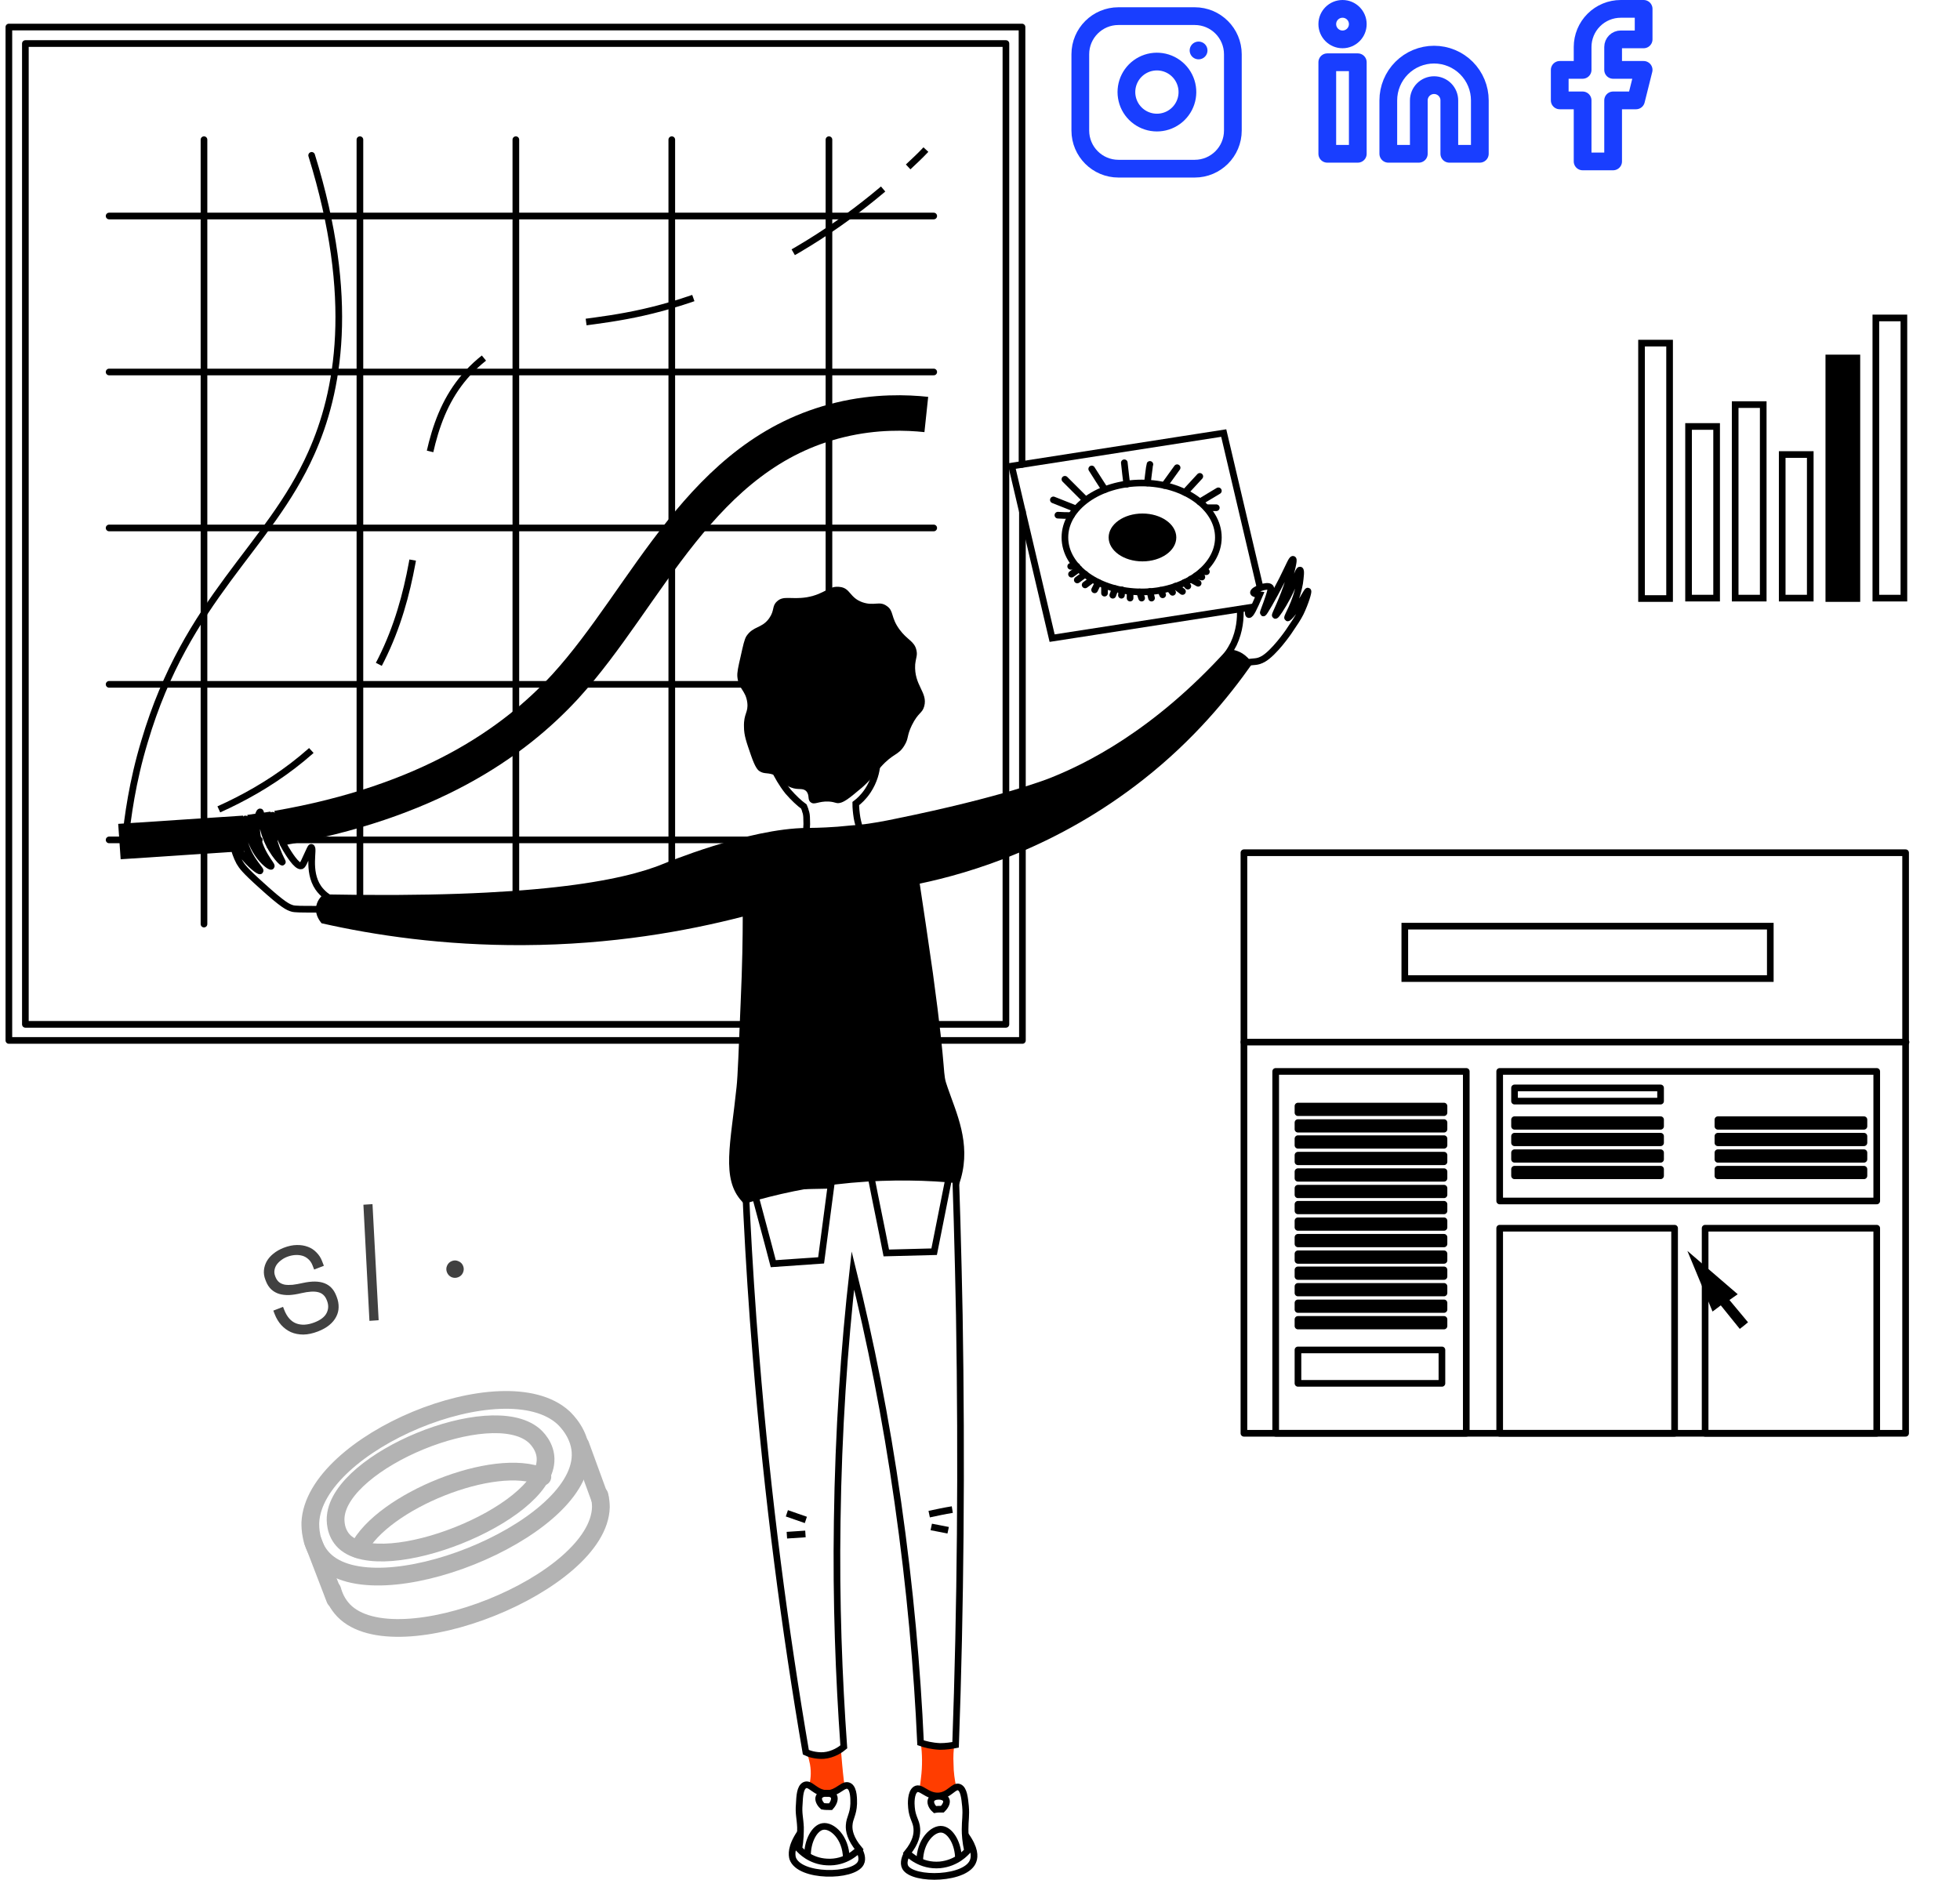 <svg width="221" height="212" viewBox="0 0 221 212" fill="none" xmlns="http://www.w3.org/2000/svg">
<g opacity="0.3">
<path d="M34.991 171.697C35.377 162.69 56.875 153.747 63.537 159.859C63.762 160.085 65.532 161.725 65.468 164.138C65.275 172.759 42.361 181.862 36.471 175.815C34.927 174.238 34.991 172.115 34.991 171.697Z" stroke="black" stroke-width="2" stroke-miterlimit="10" stroke-linecap="round" stroke-linejoin="round"/>
<path d="M67.592 168.609C67.689 169.027 67.753 169.477 67.753 169.928C67.56 178.549 44.646 187.652 38.757 181.605C38.048 180.865 37.662 180.028 37.469 179.288" stroke="black" stroke-width="2" stroke-miterlimit="10" stroke-linecap="round" stroke-linejoin="round"/>
<path d="M37.855 170.989C38.435 164.652 55.234 157.736 60.158 161.822C60.319 161.95 61.638 163.076 61.509 164.781C61.123 170.861 43.23 177.938 38.853 173.852C37.727 172.791 37.823 171.279 37.855 170.989Z" stroke="black" stroke-width="2" stroke-miterlimit="10" stroke-linecap="round" stroke-linejoin="round"/>
<path d="M40.398 174.689C43.101 169.284 55.781 164.17 61.155 166.518" stroke="black" stroke-width="2" stroke-miterlimit="10" stroke-linecap="round" stroke-linejoin="round"/>
<path d="M35.281 173.788L37.791 180.318" stroke="black" stroke-width="2" stroke-miterlimit="10" stroke-linecap="round" stroke-linejoin="round"/>
<path d="M65.436 162.915L67.624 168.899" stroke="black" stroke-width="2" stroke-miterlimit="10" stroke-linecap="round" stroke-linejoin="round"/>
</g>
<path d="M16.582 94.1C17.419 93.868 18.303 93.589 19.28 93.31" stroke="black" stroke-width="0.75" stroke-miterlimit="10"/>
<path d="M24.675 91.262C30.164 88.796 36.117 84.888 40.536 78.514C50.769 63.765 44.071 48.69 54.583 40.362C61.979 34.5 67.235 38.361 82.026 32.127C89.654 28.916 95.701 24.683 100.259 20.728" stroke="black" stroke-width="0.75" stroke-miterlimit="10" stroke-dasharray="12.41 12.41"/>
<path d="M102.399 18.82C103.097 18.169 103.794 17.517 104.399 16.866" stroke="black" stroke-width="0.75" stroke-miterlimit="10"/>
<path d="M31.28 93.403C48.258 90.472 57.886 83.772 63.747 77.397C73.049 67.208 79.003 51.11 94.725 47.341C98.771 46.364 102.26 46.504 104.446 46.736" stroke="black" stroke-width="4" stroke-miterlimit="10"/>
<path d="M29.839 93.635C30.164 93.589 30.443 93.542 30.769 93.496" stroke="black" stroke-width="4" stroke-miterlimit="10"/>
<path d="M28.164 93.868C28.489 93.822 28.768 93.775 29.094 93.728" stroke="black" stroke-width="4" stroke-miterlimit="10"/>
<path d="M13.466 94.892C18.164 94.566 22.861 94.287 27.559 93.961" stroke="black" stroke-width="4" stroke-miterlimit="10"/>
<path d="M38.257 102.196C38.397 101.778 36.816 101.452 35.885 100.103C34.583 98.195 35.467 95.59 35.094 95.543C35.048 95.543 34.955 95.729 34.49 96.753C34.164 97.497 34.071 97.59 33.978 97.637C33.467 97.776 32.49 96.148 32.211 95.683C31.001 93.542 30.862 91.867 30.722 91.914C30.536 91.96 30.49 93.868 31.234 95.822C31.559 96.706 31.885 97.218 31.838 97.218C31.745 97.264 30.304 95.776 29.745 93.635C29.42 92.472 29.466 91.542 29.327 91.542C29.187 91.542 28.862 92.612 28.955 93.775C29.141 96.055 30.722 97.544 30.583 97.683C30.49 97.776 29.699 97.218 29.048 96.241C27.792 94.38 27.885 92.333 27.699 92.333C27.559 92.333 27.373 93.217 27.466 94.287C27.745 96.613 29.466 98.055 29.327 98.195C29.234 98.288 28.21 97.544 27.327 96.38C26.582 95.357 26.35 94.519 26.257 94.519C26.164 94.566 26.303 95.915 27.001 97.218C27.28 97.683 27.559 98.102 29.42 99.777C31.978 102.103 32.49 102.289 32.955 102.429C33.234 102.522 34.025 102.522 35.606 102.522C37.978 102.475 38.211 102.336 38.257 102.196Z" stroke="black" stroke-width="0.75" stroke-miterlimit="10"/>
<path d="M140.773 68.511C140.726 69.023 140.726 69.302 140.819 69.302C141.005 69.348 141.377 68.604 142.029 67.069C141.656 67.022 141.377 66.929 141.331 66.836C141.284 66.51 142.912 65.859 143.238 66.231C143.331 66.324 143.331 66.51 143.052 67.348C142.68 68.464 142.401 69.069 142.447 69.116C142.494 69.162 143.424 67.627 144.587 65.347C145.331 63.858 145.657 63.021 145.796 63.067C145.936 63.114 145.61 64.37 145.378 65.254C144.633 67.72 143.703 69.348 143.796 69.395C143.889 69.441 144.54 68.464 145.191 67.255C146.075 65.533 146.401 64.23 146.587 64.277C146.726 64.323 146.633 65.068 146.54 65.766C146.122 68.092 145.052 69.581 145.191 69.674C145.285 69.721 146.168 68.697 146.866 67.58C147.238 66.975 147.424 66.603 147.471 66.65C147.564 66.696 147.192 67.953 146.633 69.116C146.354 69.674 145.982 70.232 145.285 71.256C145.285 71.256 143.657 73.629 142.401 74.327C142.308 74.373 142.261 74.373 142.215 74.42C141.47 74.746 141.377 74.466 139.61 74.932C138.261 75.257 137.656 75.583 137.517 75.35C137.284 75.071 138.354 74.094 139.098 72.605C139.796 71.116 139.889 69.674 139.842 68.697" stroke="black" stroke-width="0.75" stroke-miterlimit="10"/>
<path d="M141.424 68.418L118.632 71.954L114.074 52.552L137.982 48.83L142.075 66.231" stroke="black" stroke-width="0.75" stroke-miterlimit="10"/>
<path d="M23.001 15.749V104.197" stroke="black" stroke-width="0.75" stroke-miterlimit="10" stroke-linecap="round" stroke-linejoin="round"/>
<path d="M40.583 15.749V104.197" stroke="black" stroke-width="0.75" stroke-miterlimit="10" stroke-linecap="round" stroke-linejoin="round"/>
<path d="M58.165 15.749V104.197" stroke="black" stroke-width="0.75" stroke-miterlimit="10" stroke-linecap="round" stroke-linejoin="round"/>
<path d="M75.747 15.749V104.197" stroke="black" stroke-width="0.75" stroke-miterlimit="10" stroke-linecap="round" stroke-linejoin="round"/>
<path d="M93.469 15.749V70.744" stroke="black" stroke-width="0.75" stroke-miterlimit="10" stroke-linecap="round" stroke-linejoin="round"/>
<path d="M105.283 24.357H12.303" stroke="black" stroke-width="0.75" stroke-miterlimit="10" stroke-linecap="round" stroke-linejoin="round"/>
<path d="M105.283 41.944H12.303" stroke="black" stroke-width="0.75" stroke-miterlimit="10" stroke-linecap="round" stroke-linejoin="round"/>
<path d="M105.283 59.531H12.303" stroke="black" stroke-width="0.75" stroke-miterlimit="10" stroke-linecap="round" stroke-linejoin="round"/>
<path d="M87.003 77.165H12.303" stroke="black" stroke-width="0.75" stroke-miterlimit="10" stroke-linecap="round" stroke-linejoin="round"/>
<path d="M27.652 94.705H12.303" stroke="black" stroke-width="0.75" stroke-miterlimit="10" stroke-linecap="round" stroke-linejoin="round"/>
<path d="M29.234 94.705H28.396" stroke="black" stroke-width="0.75" stroke-miterlimit="10" stroke-linecap="round" stroke-linejoin="round"/>
<path d="M30.955 94.705H30.211" stroke="black" stroke-width="0.75" stroke-miterlimit="10" stroke-linecap="round" stroke-linejoin="round"/>
<path d="M105.283 94.705H31.792" stroke="black" stroke-width="0.75" stroke-miterlimit="10" stroke-linecap="round" stroke-linejoin="round"/>
<path d="M93.422 90.378C92.26 90.332 91.841 90.797 91.422 90.471C91.004 90.192 91.329 89.68 90.911 89.215C90.492 88.796 90.027 89.122 89.19 88.796C88.306 88.471 88.492 87.959 87.515 87.494C86.631 87.028 86.213 87.354 85.608 86.935C85.422 86.796 85.143 86.517 84.678 85.167C84.166 83.678 83.887 82.934 83.887 81.957C83.841 80.422 84.399 80.375 84.259 79.212C84.073 77.816 83.282 77.723 83.143 76.327C83.096 75.816 83.236 75.211 83.515 74.001C83.794 72.745 83.934 72.093 84.166 71.721C84.957 70.558 85.887 70.884 86.724 69.721C87.376 68.79 87.004 68.371 87.608 67.813C88.352 67.115 89.143 67.627 90.957 67.348C93.097 66.975 93.422 65.998 94.725 66.184C95.888 66.324 95.794 67.394 97.236 67.906C98.585 68.371 99.143 67.72 99.981 68.325C100.818 68.883 100.399 69.581 101.423 70.977C102.306 72.186 103.097 72.279 103.33 73.303C103.469 73.908 103.283 74.094 103.19 74.931C103.051 77.304 104.632 78.049 104.213 79.631C103.981 80.468 103.562 80.282 102.818 81.771C102.213 83.027 102.492 83.213 101.981 84.051C101.283 85.214 100.725 84.888 99.283 86.517C98.725 87.168 98.539 87.494 97.748 88.285C97.329 88.703 97.05 88.936 96.585 89.308C95.283 90.425 94.911 90.471 94.771 90.518C94.26 90.657 94.26 90.425 93.422 90.378Z" fill="black"/>
<path d="M190.261 141.048L193.098 147.887L194.028 147.19C194.726 148.074 195.47 148.958 196.168 149.842C196.494 149.609 196.819 149.33 197.098 149.097C196.401 148.26 195.703 147.422 195.005 146.585C195.331 146.352 195.61 146.166 195.935 145.933L190.261 141.048Z" fill="black"/>
<path d="M140.259 117.505H214.913" stroke="black" stroke-width="0.75" stroke-miterlimit="10" stroke-linecap="round" stroke-linejoin="round"/>
<path d="M165.33 120.809H143.841V161.613H165.33V120.809Z" stroke="black" stroke-width="0.75" stroke-miterlimit="10" stroke-linecap="round" stroke-linejoin="round"/>
<path d="M211.611 120.809H169.097V135.418H211.611V120.809Z" stroke="black" stroke-width="0.75" stroke-miterlimit="10" stroke-linecap="round" stroke-linejoin="round"/>
<path d="M188.819 138.489H169.097V161.613H188.819V138.489Z" stroke="black" stroke-width="0.75" stroke-miterlimit="10" stroke-linecap="round" stroke-linejoin="round"/>
<path d="M211.611 138.489H192.261V161.613H211.611V138.489Z" stroke="black" stroke-width="0.75" stroke-miterlimit="10" stroke-linecap="round" stroke-linejoin="round"/>
<path d="M187.238 122.67H170.772V124.159H187.238V122.67Z" stroke="black" stroke-width="0.75" stroke-miterlimit="10" stroke-linecap="round" stroke-linejoin="round"/>
<path d="M187.238 126.252H170.772V126.997H187.238V126.252Z" stroke="black" stroke-width="0.75" stroke-miterlimit="10" stroke-linecap="round" stroke-linejoin="round"/>
<path d="M187.238 128.114H170.772V128.858H187.238V128.114Z" stroke="black" stroke-width="0.75" stroke-miterlimit="10" stroke-linecap="round" stroke-linejoin="round"/>
<path d="M187.238 129.975H170.772V130.719H187.238V129.975Z" stroke="black" stroke-width="0.75" stroke-miterlimit="10" stroke-linecap="round" stroke-linejoin="round"/>
<path d="M187.238 131.836H170.772V132.58H187.238V131.836Z" stroke="black" stroke-width="0.75" stroke-miterlimit="10" stroke-linecap="round" stroke-linejoin="round"/>
<path d="M210.169 126.252H193.703V126.997H210.169V126.252Z" stroke="black" stroke-width="0.75" stroke-miterlimit="10" stroke-linecap="round" stroke-linejoin="round"/>
<path d="M210.169 128.114H193.703V128.858H210.169V128.114Z" stroke="black" stroke-width="0.75" stroke-miterlimit="10" stroke-linecap="round" stroke-linejoin="round"/>
<path d="M210.169 129.975H193.703V130.719H210.169V129.975Z" stroke="black" stroke-width="0.75" stroke-miterlimit="10" stroke-linecap="round" stroke-linejoin="round"/>
<path d="M210.169 131.836H193.703V132.58H210.169V131.836Z" stroke="black" stroke-width="0.75" stroke-miterlimit="10" stroke-linecap="round" stroke-linejoin="round"/>
<path d="M162.818 124.717H146.352V125.461H162.818V124.717Z" stroke="black" stroke-width="0.75" stroke-miterlimit="10" stroke-linecap="round" stroke-linejoin="round"/>
<path d="M162.818 126.578H146.352V127.323H162.818V126.578Z" stroke="black" stroke-width="0.75" stroke-miterlimit="10" stroke-linecap="round" stroke-linejoin="round"/>
<path d="M162.818 128.393H146.352V129.137H162.818V128.393Z" stroke="black" stroke-width="0.75" stroke-miterlimit="10" stroke-linecap="round" stroke-linejoin="round"/>
<path d="M162.818 130.254H146.352V130.998H162.818V130.254Z" stroke="black" stroke-width="0.75" stroke-miterlimit="10" stroke-linecap="round" stroke-linejoin="round"/>
<path d="M162.818 132.115H146.352V132.859H162.818V132.115Z" stroke="black" stroke-width="0.75" stroke-miterlimit="10" stroke-linecap="round" stroke-linejoin="round"/>
<path d="M162.818 133.976H146.352V134.72H162.818V133.976Z" stroke="black" stroke-width="0.75" stroke-miterlimit="10" stroke-linecap="round" stroke-linejoin="round"/>
<path d="M162.818 135.791H146.352V136.535H162.818V135.791Z" stroke="black" stroke-width="0.75" stroke-miterlimit="10" stroke-linecap="round" stroke-linejoin="round"/>
<path d="M162.818 137.652H146.352V138.396H162.818V137.652Z" stroke="black" stroke-width="0.75" stroke-miterlimit="10" stroke-linecap="round" stroke-linejoin="round"/>
<path d="M162.818 139.513H146.352V140.257H162.818V139.513Z" stroke="black" stroke-width="0.75" stroke-miterlimit="10" stroke-linecap="round" stroke-linejoin="round"/>
<path d="M162.818 141.374H146.352V142.118H162.818V141.374Z" stroke="black" stroke-width="0.75" stroke-miterlimit="10" stroke-linecap="round" stroke-linejoin="round"/>
<path d="M162.818 143.188H146.352V143.933H162.818V143.188Z" stroke="black" stroke-width="0.75" stroke-miterlimit="10" stroke-linecap="round" stroke-linejoin="round"/>
<path d="M162.818 145.049H146.352V145.794H162.818V145.049Z" stroke="black" stroke-width="0.75" stroke-miterlimit="10" stroke-linecap="round" stroke-linejoin="round"/>
<path d="M162.818 146.91H146.352V147.655H162.818V146.91Z" stroke="black" stroke-width="0.75" stroke-miterlimit="10" stroke-linecap="round" stroke-linejoin="round"/>
<path d="M162.818 148.771H146.352V149.516H162.818V148.771Z" stroke="black" stroke-width="0.75" stroke-miterlimit="10" stroke-linecap="round" stroke-linejoin="round"/>
<path d="M199.61 104.431H158.399V110.34H199.61V104.431Z" stroke="black" stroke-width="0.75" stroke-miterlimit="10"/>
<path d="M162.585 152.214H146.352V155.983H162.585V152.214Z" stroke="black" stroke-width="0.75" stroke-miterlimit="10" stroke-linecap="round" stroke-linejoin="round"/>
<path d="M214.867 96.15H140.259V161.613H214.867V96.15Z" stroke="black" stroke-width="0.75" stroke-miterlimit="10" stroke-linecap="round" stroke-linejoin="round"/>
<path d="M115.283 57.67C115.283 77.537 115.283 97.451 115.283 117.317H1V3.048H115.237C115.237 19.472 115.237 35.942 115.237 52.366" stroke="black" stroke-width="0.75" stroke-miterlimit="10" stroke-linecap="round" stroke-linejoin="round"/>
<path d="M113.423 4.909H2.861V115.503H113.423V4.909Z" stroke="black" stroke-width="0.75" stroke-miterlimit="10" stroke-linecap="round" stroke-linejoin="round"/>
<path d="M128.726 66.743C133.504 66.743 137.377 63.993 137.377 60.601C137.377 57.209 133.504 54.46 128.726 54.46C123.948 54.46 120.074 57.209 120.074 60.601C120.074 63.993 123.948 66.743 128.726 66.743Z" stroke="black" stroke-width="0.75" stroke-miterlimit="10" stroke-linecap="round" stroke-linejoin="round"/>
<path d="M120.074 54.041L122.4 56.367" stroke="black" stroke-width="0.75" stroke-miterlimit="10" stroke-linecap="round" stroke-linejoin="round"/>
<path d="M123.098 52.878C123.144 52.971 124.586 55.204 124.586 55.204" stroke="black" stroke-width="0.75" stroke-miterlimit="10" stroke-linecap="round" stroke-linejoin="round"/>
<path d="M126.772 52.18C126.772 52.32 127.051 54.599 127.051 54.599" stroke="black" stroke-width="0.75" stroke-miterlimit="10" stroke-linecap="round" stroke-linejoin="round"/>
<path d="M129.656 52.366C129.61 52.459 129.377 54.46 129.377 54.46" stroke="black" stroke-width="0.75" stroke-miterlimit="10" stroke-linecap="round" stroke-linejoin="round"/>
<path d="M131.284 54.739L132.726 52.738" stroke="black" stroke-width="0.75" stroke-miterlimit="10" stroke-linecap="round" stroke-linejoin="round"/>
<path d="M133.61 55.53L135.284 53.715" stroke="black" stroke-width="0.75" stroke-miterlimit="10" stroke-linecap="round" stroke-linejoin="round"/>
<path d="M135.284 56.6L137.377 55.344" stroke="black" stroke-width="0.75" stroke-miterlimit="10" stroke-linecap="round" stroke-linejoin="round"/>
<path d="M121.237 57.344L118.772 56.367" stroke="black" stroke-width="0.75" stroke-miterlimit="10" stroke-linecap="round" stroke-linejoin="round"/>
<path d="M120.819 64.742L121.656 64.138" stroke="black" stroke-width="0.75" stroke-miterlimit="10" stroke-linecap="round" stroke-linejoin="round"/>
<path d="M121.47 65.394L122.353 64.742" stroke="black" stroke-width="0.75" stroke-miterlimit="10" stroke-linecap="round" stroke-linejoin="round"/>
<path d="M122.354 65.952L123.098 65.394" stroke="black" stroke-width="0.75" stroke-miterlimit="10" stroke-linecap="round" stroke-linejoin="round"/>
<path d="M123.423 66.51L123.842 65.673" stroke="black" stroke-width="0.75" stroke-miterlimit="10" stroke-linecap="round" stroke-linejoin="round"/>
<path d="M124.54 66.882V66.092" stroke="black" stroke-width="0.75" stroke-miterlimit="10" stroke-linecap="round" stroke-linejoin="round"/>
<path d="M125.47 67.115L125.749 66.371" stroke="black" stroke-width="0.75" stroke-miterlimit="10" stroke-linecap="round" stroke-linejoin="round"/>
<path d="M126.447 67.115L126.493 66.51" stroke="black" stroke-width="0.75" stroke-miterlimit="10" stroke-linecap="round" stroke-linejoin="round"/>
<path d="M127.423 67.441V66.743" stroke="black" stroke-width="0.75" stroke-miterlimit="10" stroke-linecap="round" stroke-linejoin="round"/>
<path d="M91.004 197.762C91.143 198.088 91.236 198.46 91.329 198.925C91.515 199.949 91.376 200.786 91.236 201.298C91.422 201.484 91.98 202.043 92.957 202.182C94.26 202.322 95.097 201.484 95.236 201.345C95.19 201.159 95.19 200.926 95.143 200.74C95.004 199.577 94.911 198.414 94.818 197.297C94.539 197.53 93.981 197.902 93.19 198.041C92.166 198.274 91.329 197.902 91.004 197.762Z" fill="#FF3D00"/>
<path d="M107.609 196.739C107.516 197.344 107.469 198.088 107.516 198.879C107.516 199.856 107.655 200.693 107.795 201.391C107.609 201.577 107.051 202.182 106.074 202.368C104.771 202.601 103.795 201.81 103.655 201.717C103.748 201.345 103.795 200.926 103.841 200.507C104.027 199.065 103.981 197.762 103.841 196.599C104.26 196.739 104.818 196.832 105.423 196.878C106.306 196.925 107.051 196.832 107.609 196.739Z" fill="#FF3D00"/>
<path d="M128.726 67.441L128.493 66.743" stroke="black" stroke-width="0.75" stroke-miterlimit="10" stroke-linecap="round" stroke-linejoin="round"/>
<path d="M129.842 67.441L129.656 66.696" stroke="black" stroke-width="0.75" stroke-miterlimit="10" stroke-linecap="round" stroke-linejoin="round"/>
<path d="M131.098 67.068L130.865 66.557" stroke="black" stroke-width="0.75" stroke-miterlimit="10" stroke-linecap="round" stroke-linejoin="round"/>
<path d="M132.214 66.789L131.889 66.371" stroke="black" stroke-width="0.75" stroke-miterlimit="10" stroke-linecap="round" stroke-linejoin="round"/>
<path d="M133.331 66.696L132.54 66.092" stroke="black" stroke-width="0.75" stroke-miterlimit="10" stroke-linecap="round" stroke-linejoin="round"/>
<path d="M133.935 66.091L133.563 65.673" stroke="black" stroke-width="0.75" stroke-miterlimit="10" stroke-linecap="round" stroke-linejoin="round"/>
<path d="M134.261 65.3L135.098 65.766" stroke="black" stroke-width="0.75" stroke-miterlimit="10" stroke-linecap="round" stroke-linejoin="round"/>
<path d="M134.865 64.928L135.517 65.068" stroke="black" stroke-width="0.75" stroke-miterlimit="10" stroke-linecap="round" stroke-linejoin="round"/>
<path d="M121.423 63.858H120.726" stroke="black" stroke-width="0.75" stroke-miterlimit="10" stroke-linecap="round" stroke-linejoin="round"/>
<path d="M135.47 64.463H136.028" stroke="black" stroke-width="0.75" stroke-miterlimit="10" stroke-linecap="round" stroke-linejoin="round"/>
<path d="M120.819 58.089C120.772 58.182 119.284 58.089 119.284 58.089" stroke="black" stroke-width="0.75" stroke-miterlimit="10" stroke-linecap="round" stroke-linejoin="round"/>
<path d="M136.029 57.251H137.145" stroke="black" stroke-width="0.75" stroke-miterlimit="10" stroke-linecap="round" stroke-linejoin="round"/>
<path d="M128.819 63.3C130.925 63.3 132.633 62.092 132.633 60.601C132.633 59.111 130.925 57.903 128.819 57.903C126.712 57.903 125.005 59.111 125.005 60.601C125.005 62.092 126.712 63.3 128.819 63.3Z" fill="black"/>
<path d="M91.004 93.356C91.19 93.356 92.585 93.356 94.445 93.217C95.469 93.124 96.306 93.031 96.678 93.031C98.399 92.844 99.795 92.565 100.911 92.333C113.283 89.82 118.4 87.726 118.4 87.726C122.261 86.191 129.982 82.515 138.401 73.21C138.726 73.21 139.61 73.257 140.401 73.908C140.819 74.234 141.052 74.606 141.191 74.838C138.54 78.607 134.633 83.4 128.958 87.866C119.284 95.496 109.469 98.428 103.702 99.637C104.12 102.382 104.632 105.825 105.19 109.734C106.865 121.97 106.167 120.714 106.865 122.668C107.841 125.506 109.469 128.856 108.353 132.857C108.213 133.369 108.074 133.741 107.981 133.974C107.981 133.788 107.981 133.602 108.027 133.416C104.725 133.09 100.632 132.95 95.981 133.369C91.329 133.788 87.376 134.719 84.213 135.649C84.213 135.789 84.259 135.882 84.259 136.021C84.12 135.928 83.887 135.742 83.654 135.463C81.282 132.904 82.399 128.903 83.05 122.575C83.189 121.319 83.282 118.527 83.515 112.99C83.701 108.896 83.748 105.546 83.748 103.359C77.422 104.988 69.003 106.523 59.002 106.57C49.979 106.616 42.211 105.453 36.257 104.104C36.211 104.011 35.467 103.266 35.653 102.196C35.792 101.405 36.35 100.94 36.49 100.847C59.933 101.312 70.119 99.358 74.91 97.358C74.817 97.404 84.352 93.403 91.004 93.356Z" fill="black"/>
<path d="M83.654 122.017C83.887 131.741 84.352 142.023 85.236 152.818C86.538 169.009 88.538 183.991 90.864 197.576C91.236 197.762 91.98 197.995 92.864 197.949C93.98 197.856 94.817 197.251 95.143 196.972C94.585 189.109 94.259 180.594 94.399 171.521C94.538 161.332 95.19 151.887 96.166 143.233C98.12 151.096 99.888 159.843 101.236 169.381C102.632 179.152 103.422 188.225 103.795 196.506C104.306 196.692 105.05 196.878 105.981 196.925C106.678 196.925 107.283 196.832 107.748 196.739C108.306 181.199 108.446 165.054 108.167 148.258C108.027 141.186 107.841 134.253 107.562 127.414C99.608 125.646 91.608 123.831 83.654 122.017Z" stroke="black" stroke-width="0.75" stroke-miterlimit="10"/>
<path d="M84.91 133.927C85.655 136.766 86.445 139.604 87.19 142.488C89.004 142.349 90.771 142.256 92.585 142.116C92.957 139.278 93.329 136.44 93.701 133.648C90.818 133.695 87.887 133.788 84.91 133.927Z" stroke="black" stroke-width="0.75" stroke-miterlimit="10"/>
<path d="M98.213 132.671C98.771 135.556 99.376 138.394 99.934 141.279C101.748 141.232 103.516 141.186 105.33 141.139C105.888 138.348 106.446 135.51 107.004 132.718C104.074 132.671 101.143 132.671 98.213 132.671Z" stroke="black" stroke-width="0.75" stroke-miterlimit="10"/>
<path d="M88.724 173.103C89.422 173.057 90.12 173.01 90.817 172.964" stroke="black" stroke-width="0.75" stroke-miterlimit="10"/>
<path d="M104.771 170.73C105.655 170.544 106.492 170.358 107.376 170.218" stroke="black" stroke-width="0.75" stroke-miterlimit="10"/>
<path d="M105.004 172.173C105.655 172.312 106.26 172.405 106.911 172.545" stroke="black" stroke-width="0.75" stroke-miterlimit="10"/>
<path d="M88.724 170.637C89.422 170.87 90.166 171.149 90.864 171.382" stroke="black" stroke-width="0.75" stroke-miterlimit="10"/>
<path d="M90.724 201.299C90.213 201.578 90.166 202.508 90.12 203.439C90.026 204.509 90.213 204.974 90.259 206.044C90.259 206.603 90.259 207.44 90.073 208.464C90.259 208.65 91.329 209.859 93.236 209.953C95.422 210.092 96.724 208.65 96.864 208.51C95.887 207.347 95.701 206.416 95.748 205.812C95.794 204.974 96.213 204.602 96.259 203.392C96.259 202.973 96.306 201.717 95.748 201.392C95.096 201.019 94.492 202.229 93.236 202.229C91.887 202.183 91.375 200.973 90.724 201.299Z" stroke="black" stroke-width="0.75" stroke-miterlimit="10"/>
<path d="M91.05 209.394C91.003 207.533 91.887 206.091 92.771 205.951C93.794 205.765 95.376 207.161 95.422 209.487" stroke="black" stroke-width="0.75" stroke-miterlimit="10"/>
<path d="M90.213 206.695C89.143 208.277 89.282 209.161 89.376 209.533C90.12 211.72 96.213 211.674 97.05 210.092C97.329 209.58 97.05 208.882 96.818 208.51" stroke="black" stroke-width="0.75" stroke-miterlimit="10"/>
<path d="M88.445 97.869C89.934 96.334 90.725 94.752 90.864 93.868C90.911 93.682 91.004 93.124 90.957 92.426C90.957 91.96 90.911 91.681 90.818 91.449C90.771 91.216 90.678 91.076 90.632 90.937C90.12 90.565 89.515 90.006 88.864 89.262C88.12 88.331 87.655 87.447 87.329 86.796" stroke="black" stroke-width="0.75" stroke-miterlimit="10"/>
<path d="M98.911 96.567C98.213 95.822 97.004 94.333 96.632 92.193C96.538 91.588 96.492 91.076 96.492 90.611C96.864 90.332 97.376 89.867 97.841 89.169C98.585 88.052 98.818 86.935 98.864 86.331" stroke="black" stroke-width="0.75" stroke-miterlimit="10"/>
<path d="M92.771 203.671C92.399 203.346 92.213 202.88 92.353 202.601C92.585 202.089 93.748 202.043 94.027 202.555C94.166 202.834 94.027 203.299 93.655 203.718C93.329 203.718 93.05 203.718 92.771 203.671Z" stroke="black" stroke-width="0.75" stroke-miterlimit="10"/>
<path d="M108.167 201.531C108.679 201.763 108.772 202.74 108.865 203.671C108.958 204.741 108.818 205.206 108.818 206.277C108.818 206.835 108.865 207.672 109.097 208.696C108.911 208.882 107.888 210.092 105.981 210.278C103.795 210.464 102.446 209.068 102.306 208.929C103.283 207.719 103.423 206.835 103.376 206.183C103.33 205.346 102.865 204.974 102.772 203.811C102.725 203.392 102.679 202.136 103.237 201.763C103.841 201.391 104.493 202.554 105.795 202.508C107.051 202.461 107.562 201.252 108.167 201.531Z" stroke="black" stroke-width="0.75" stroke-miterlimit="10"/>
<path d="M108.074 209.673C108.074 207.812 107.144 206.416 106.26 206.277C105.237 206.09 103.702 207.533 103.702 209.906" stroke="black" stroke-width="0.75" stroke-miterlimit="10"/>
<path d="M108.865 206.928C109.981 208.464 109.888 209.348 109.748 209.766C109.097 211.953 102.957 212.093 102.074 210.557C101.795 210.046 102.074 209.348 102.306 208.975" stroke="black" stroke-width="0.75" stroke-miterlimit="10"/>
<path d="M106.26 203.997C106.632 203.625 106.818 203.206 106.678 202.927C106.446 202.415 105.237 202.415 105.004 202.927C104.864 203.206 105.004 203.671 105.423 204.043C105.655 203.997 105.934 203.997 106.26 203.997Z" stroke="black" stroke-width="0.75" stroke-miterlimit="10"/>
<path d="M188.254 38.689H185.092V67.489H188.254V38.689Z" stroke="black" stroke-width="0.75" stroke-miterlimit="10"/>
<path d="M193.557 48.087H190.394V67.442H193.557V48.087Z" stroke="black" stroke-width="0.75" stroke-miterlimit="10"/>
<path d="M198.813 45.621H195.65V67.442H198.813V45.621Z" stroke="black" stroke-width="0.75" stroke-miterlimit="10"/>
<path d="M204.116 51.251H200.953V67.442H204.116V51.251Z" stroke="black" stroke-width="0.75" stroke-miterlimit="10"/>
<path d="M209.372 40.364H206.209V67.489H209.372V40.364Z" fill="black" stroke="black" stroke-width="0.75" stroke-miterlimit="10"/>
<path d="M214.674 35.851H211.511V67.443H214.674V35.851Z" stroke="black" stroke-width="0.75" stroke-miterlimit="10"/>
<path d="M14.117 94.799C14.396 92.147 14.907 88.192 16.303 83.586C21.094 67.394 30.303 61.858 35.094 51.11C38.164 44.27 40.164 33.709 35.141 17.518" stroke="black" stroke-width="0.75" stroke-miterlimit="10" stroke-linecap="round" stroke-linejoin="round"/>
<path d="M134.711 1.819H126.111C123.736 1.819 121.811 3.744 121.811 6.119V14.719C121.811 17.094 123.736 19.019 126.111 19.019H134.711C137.085 19.019 139.011 17.094 139.011 14.719V6.119C139.011 3.744 137.085 1.819 134.711 1.819Z" stroke="#193EFF" stroke-width="2" stroke-linecap="round" stroke-linejoin="round"/>
<path d="M133.851 9.877C133.957 10.593 133.835 11.324 133.501 11.966C133.168 12.608 132.641 13.129 131.994 13.455C131.348 13.78 130.616 13.893 129.901 13.778C129.187 13.663 128.527 13.326 128.015 12.814C127.504 12.303 127.166 11.643 127.052 10.928C126.937 10.214 127.05 9.482 127.375 8.835C127.7 8.189 128.221 7.662 128.863 7.328C129.506 6.995 130.237 6.873 130.952 6.979C131.683 7.087 132.358 7.427 132.88 7.949C133.402 8.471 133.742 9.147 133.851 9.877Z" stroke="#193EFF" stroke-width="2" stroke-linecap="round" stroke-linejoin="round"/>
<path d="M135.141 5.689H135.149" stroke="#193EFF" stroke-width="2" stroke-linecap="round" stroke-linejoin="round"/>
<path d="M161.698 6.16C163.067 6.16 164.379 6.704 165.347 7.671C166.315 8.639 166.858 9.952 166.858 11.32V17.34H163.418V11.32C163.418 10.864 163.237 10.426 162.915 10.104C162.592 9.781 162.155 9.6 161.698 9.6C161.242 9.6 160.805 9.781 160.482 10.104C160.16 10.426 159.978 10.864 159.978 11.32V17.34H156.538V11.32C156.538 9.952 157.082 8.639 158.05 7.671C159.017 6.704 160.33 6.16 161.698 6.16V6.16Z" stroke="#193EFF" stroke-width="2" stroke-linecap="round" stroke-linejoin="round"/>
<path d="M153.098 7.02H149.658V17.34H153.098V7.02Z" stroke="#193EFF" stroke-width="2" stroke-linecap="round" stroke-linejoin="round"/>
<path d="M151.378 4.44C152.328 4.44 153.098 3.67 153.098 2.72C153.098 1.77 152.328 1 151.378 1C150.428 1 149.658 1.77 149.658 2.72C149.658 3.67 150.428 4.44 151.378 4.44Z" stroke="#193EFF" stroke-width="2" stroke-linecap="round" stroke-linejoin="round"/>
<path d="M185.328 1H182.748C181.608 1 180.514 1.453 179.708 2.259C178.901 3.066 178.448 4.16 178.448 5.3V7.88H175.868V11.32H178.448V18.2H181.888V11.32H184.468L185.328 7.88H181.888V5.3C181.888 5.072 181.979 4.853 182.14 4.692C182.301 4.531 182.52 4.44 182.748 4.44H185.328V1Z" stroke="#193EFF" stroke-width="2" stroke-linecap="round" stroke-linejoin="round"/>
<path d="M35.24 142.681C35.126 142.385 34.964 142.147 34.755 141.968C34.554 141.785 34.325 141.659 34.067 141.588C33.81 141.517 33.535 141.494 33.244 141.516C32.953 141.539 32.663 141.606 32.376 141.717C32.123 141.814 31.898 141.942 31.698 142.099C31.495 142.247 31.326 142.418 31.19 142.61C31.063 142.8 30.983 143.006 30.949 143.229C30.912 143.443 30.939 143.668 31.03 143.903L31.06 143.982C31.158 144.234 31.294 144.431 31.469 144.574C31.641 144.708 31.852 144.801 32.103 144.854C32.359 144.895 32.656 144.9 32.995 144.87C33.33 144.83 33.713 144.762 34.146 144.665C35.161 144.442 35.975 144.453 36.59 144.696C37.201 144.93 37.641 145.395 37.91 146.091L37.971 146.248C38.122 146.64 38.192 147.028 38.181 147.413C38.175 147.785 38.082 148.141 37.903 148.481C37.733 148.817 37.477 149.126 37.136 149.408C36.794 149.69 36.367 149.93 35.853 150.129C35.27 150.354 34.72 150.472 34.204 150.481C33.692 150.479 33.227 150.389 32.808 150.21C32.394 150.02 32.032 149.755 31.72 149.415C31.405 149.067 31.155 148.653 30.97 148.174L30.819 147.782L31.915 147.358L32.037 147.672C32.346 148.473 32.796 148.989 33.386 149.221C33.985 149.45 34.676 149.413 35.46 149.11C36.139 148.848 36.591 148.503 36.816 148.075C37.046 147.636 37.066 147.168 36.874 146.672L36.843 146.594C36.658 146.115 36.338 145.818 35.884 145.704C35.438 145.586 34.797 145.624 33.961 145.817C33.476 145.934 33.023 146.004 32.602 146.027C32.185 146.038 31.808 145.994 31.47 145.895C31.128 145.787 30.831 145.616 30.581 145.383C30.331 145.149 30.13 144.837 29.978 144.445L29.918 144.288C29.78 143.931 29.728 143.576 29.761 143.223C29.795 142.87 29.9 142.534 30.077 142.215C30.263 141.893 30.517 141.605 30.838 141.35C31.166 141.084 31.551 140.865 31.995 140.693C32.509 140.495 32.994 140.392 33.452 140.385C33.919 140.375 34.34 140.442 34.716 140.587C35.089 140.723 35.41 140.934 35.681 141.219C35.957 141.493 36.166 141.813 36.307 142.178L36.519 142.727L35.422 143.151L35.24 142.681ZM40.976 135.84L42.001 135.774L42.694 148.865L41.656 148.936L40.976 135.84ZM50.394 143.456C50.297 143.204 50.301 142.957 50.408 142.715C50.52 142.462 50.702 142.286 50.955 142.189C51.207 142.091 51.456 142.1 51.701 142.215C51.951 142.319 52.125 142.497 52.222 142.749C52.32 143.002 52.313 143.255 52.2 143.508C52.094 143.75 51.914 143.919 51.662 144.017C51.409 144.114 51.158 144.111 50.908 144.008C50.663 143.892 50.492 143.708 50.394 143.456Z" fill="#414141"/>
</svg>
